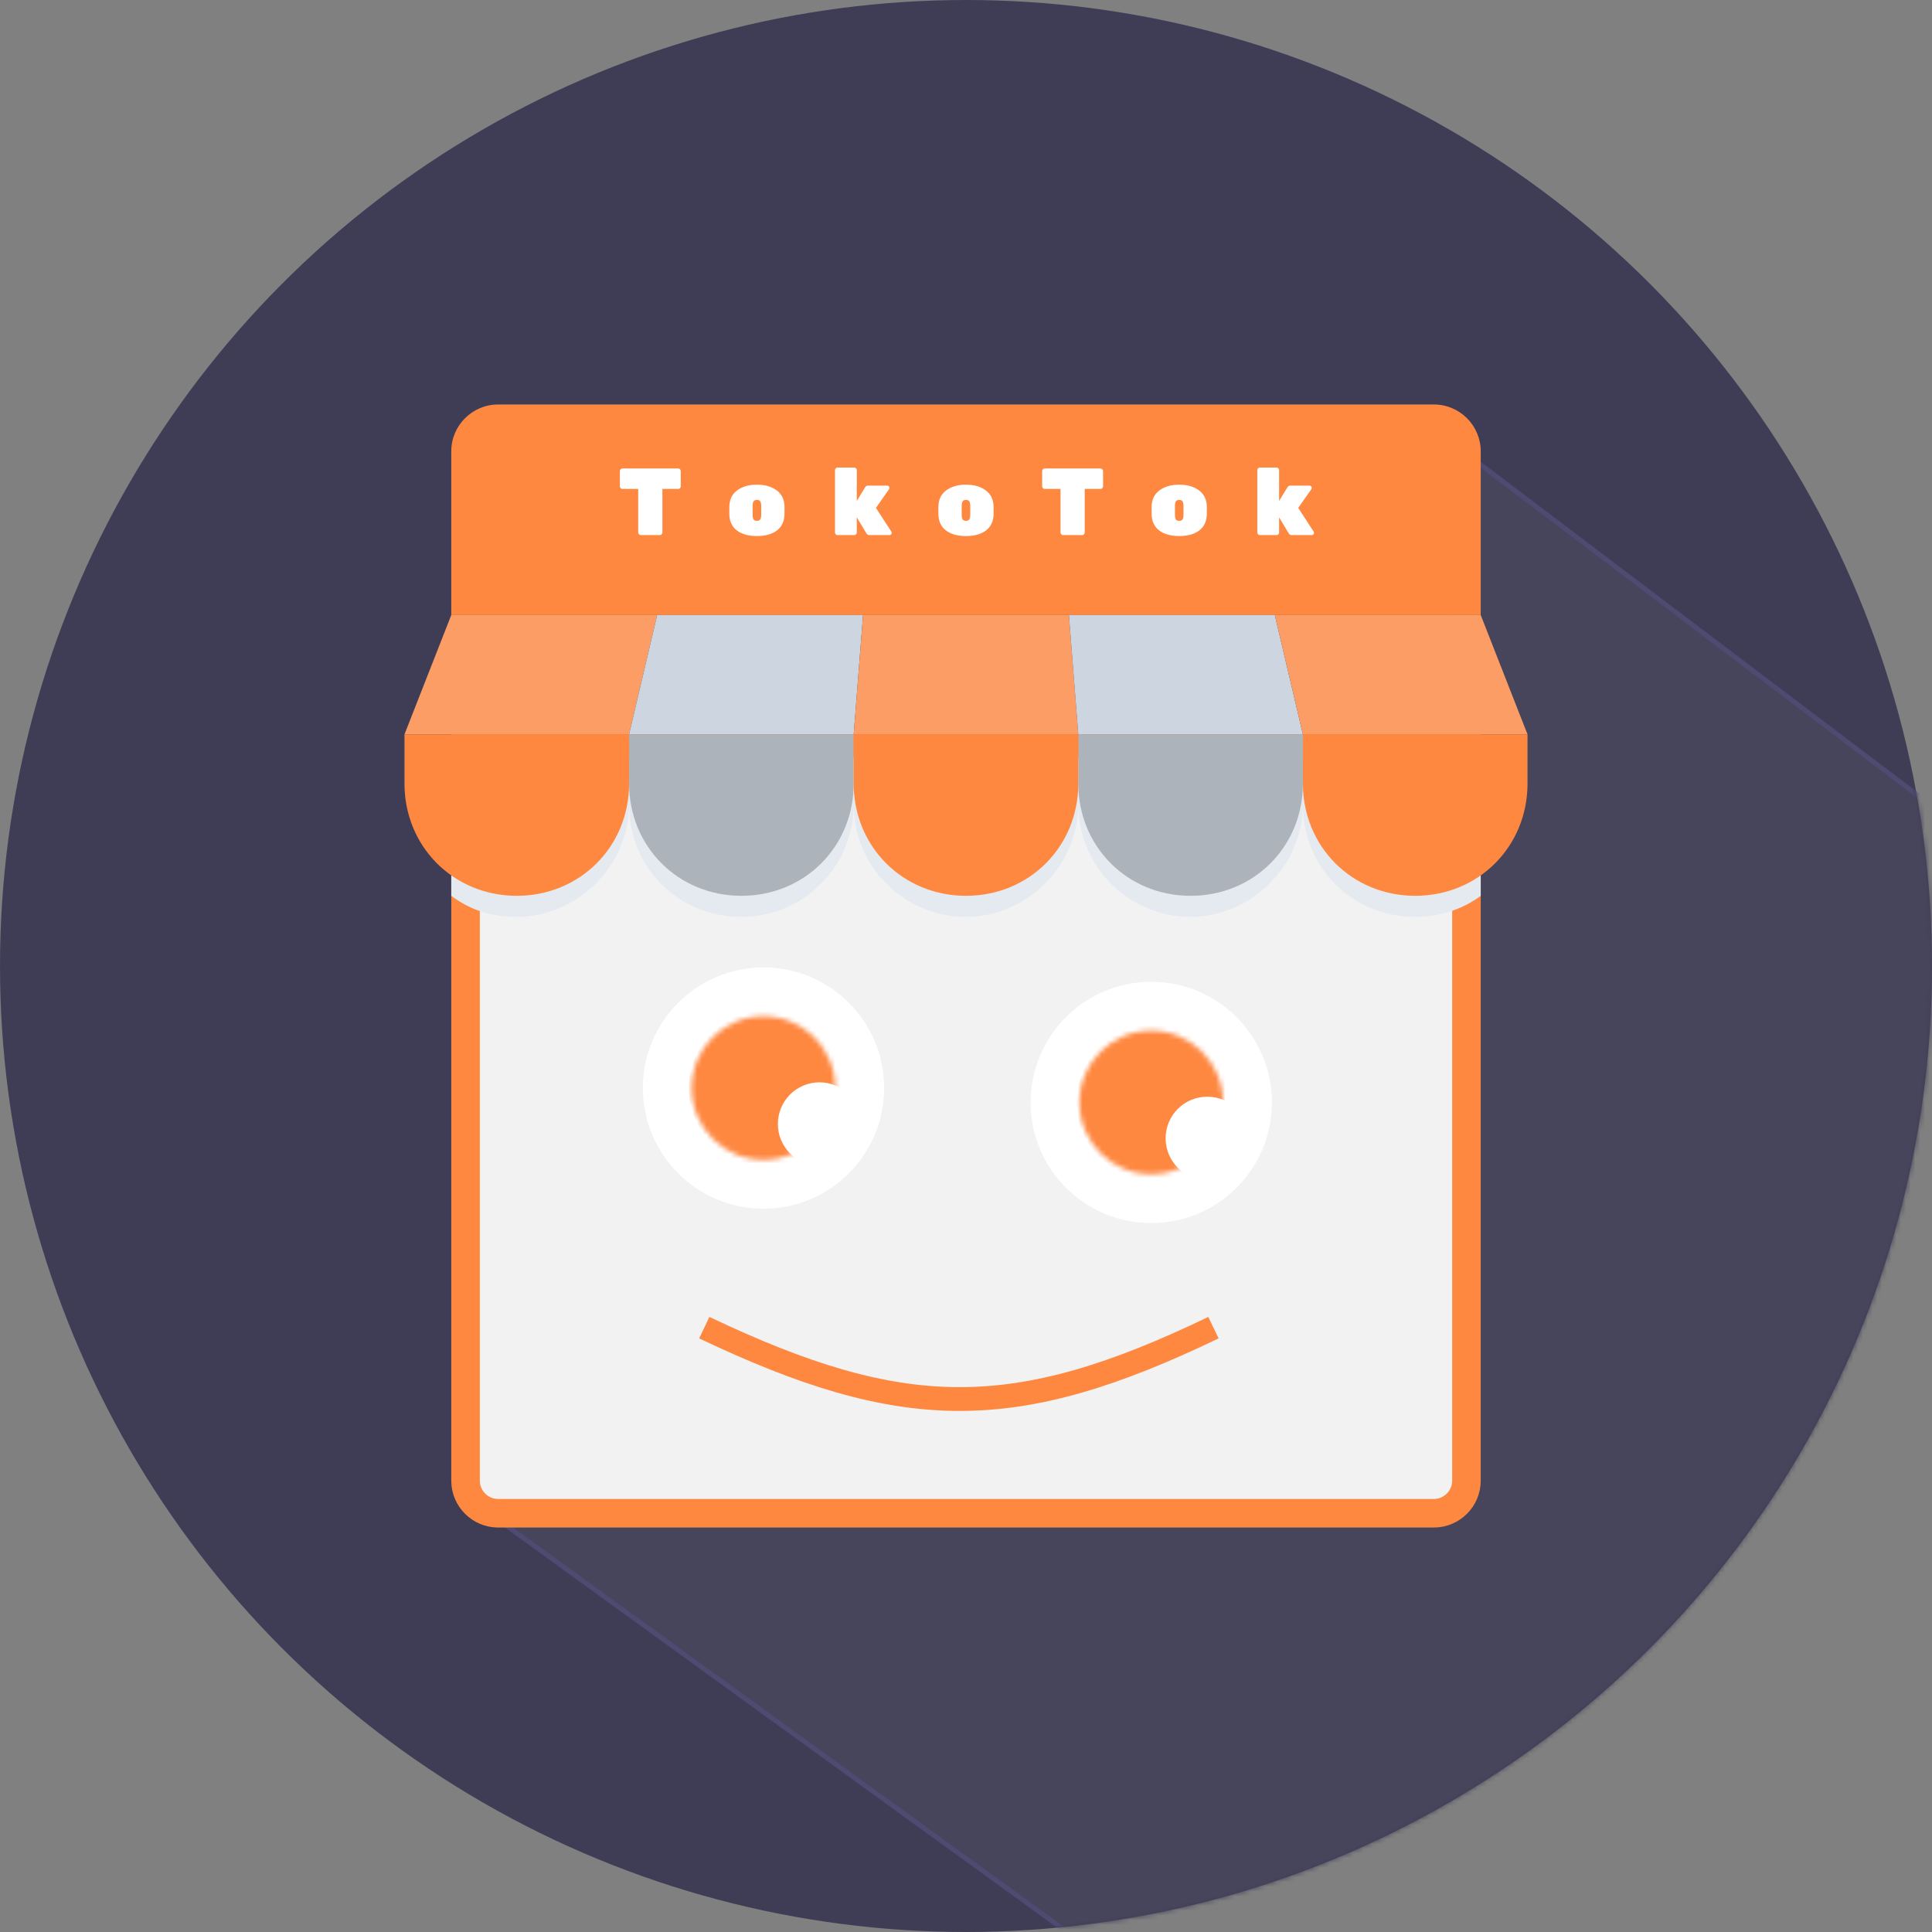 <svg width="406" height="406" viewBox="0 0 406 406" fill="none" xmlns="http://www.w3.org/2000/svg">
<rect x="0" y="0" width="406" height="406" fill="#808080" stroke="none"/>
<circle cx="203" cy="203" r="203" fill="#3F3D56"/>
<mask id="mask0" mask-type="alpha" maskUnits="userSpaceOnUse" x="0" y="0" width="406" height="406">
<circle cx="203" cy="203" r="203" fill="#3F3D56"/>
</mask>
<g mask="url(#mask0)">
<path d="M256 429L98 314.5H305V93L438.5 194L453 414.5L256 429Z" fill="#47455C" stroke="#4E4A72"/>
</g>
<g clip-path="url(#clip0)">
<path d="M97.833 311.167V157.325H308.167V311.167C308.167 314.918 305.085 318 301.333 318H104.667C100.915 318 97.833 314.918 97.833 311.167Z" fill="#F2F2F2" stroke="#FF8841" stroke-width="6"/>
<path d="M301.333 85H104.667C99.258 85 94.833 89.425 94.833 94.833V129.25H311.167V94.833C311.167 89.425 306.742 85 301.333 85Z" fill="#FF8841"/>
<path d="M311.167 159.242V188.25C307.233 191.2 302.317 192.675 297.4 192.675C284.125 192.675 273.8 182.35 273.8 169.075C273.8 181.858 262.983 192.675 250.2 192.675C237.417 192.675 226.6 182.35 226.6 169.075C226.6 181.858 215.783 192.675 203 192.675C190.217 192.675 179.4 182.35 179.4 169.075C179.4 181.858 169.075 192.675 155.8 192.675C142.525 192.675 132.2 182.35 132.2 169.075C132.2 181.858 121.384 192.675 108.6 192.675C103.192 192.675 98.767 191.2 94.834 188.25V159.242H311.167Z" fill="#E4EAEF"/>
<path d="M132.2 154.325H85L94.833 129.25H138.1L132.2 154.325Z" fill="#FB9D64"/>
<path d="M179.4 154.325H132.2L138.1 129.25H181.367L179.4 154.325Z" fill="#CDD6E0"/>
<path d="M226.6 154.325H179.4L181.367 129.25H224.633L226.6 154.325Z" fill="#FB9D64"/>
<path d="M273.8 154.325H226.6L224.633 129.25H267.9L273.8 154.325Z" fill="#CDD6E0"/>
<path d="M321 154.325H273.8L267.9 129.25H311.167L321 154.325Z" fill="#FB9D64"/>
<path d="M132.2 164.65C132.2 177.925 142.525 188.25 155.8 188.25C169.075 188.25 179.4 177.925 179.4 164.65V154.325H132.2V164.65Z" fill="#ACB3BA"/>
<path d="M226.6 154.325V164.65C226.6 177.925 236.925 188.25 250.2 188.25C263.475 188.25 273.8 177.925 273.8 164.65V154.325H226.6Z" fill="#ACB3BA"/>
<path d="M85 164.65C85 177.925 95.325 188.25 108.6 188.25C121.875 188.25 132.2 177.925 132.2 164.65V154.325H85V164.65Z" fill="#FF8841"/>
<path d="M179.4 164.65C179.4 177.925 189.725 188.25 203 188.25C216.275 188.25 226.6 177.925 226.6 164.65V154.325H179.4V164.65Z" fill="#FF8841"/>
<path d="M273.8 154.325V164.65C273.8 177.925 284.125 188.25 297.4 188.25C310.675 188.25 321 177.925 321 164.65V154.325H273.8Z" fill="#FF8841"/>
<path d="M130.799 98.45H142.519C142.666 98.45 142.793 98.504 142.899 98.61C143.006 98.717 143.059 98.844 143.059 98.99V102.21C143.059 102.357 143.006 102.483 142.899 102.59C142.793 102.697 142.666 102.75 142.519 102.75H139.199V111.91C139.199 112.057 139.146 112.183 139.039 112.29C138.933 112.397 138.806 112.45 138.659 112.45H134.659C134.513 112.45 134.386 112.397 134.279 112.29C134.173 112.183 134.119 112.057 134.119 111.91V102.75H130.799C130.653 102.75 130.526 102.697 130.419 102.59C130.313 102.483 130.259 102.357 130.259 102.21V98.99C130.259 98.844 130.313 98.717 130.419 98.61C130.526 98.504 130.653 98.45 130.799 98.45ZM153.263 107.93V106.57C153.263 105.05 153.803 103.883 154.883 103.07C155.963 102.257 157.357 101.85 159.063 101.85C160.77 101.85 162.163 102.257 163.243 103.07C164.323 103.883 164.863 105.05 164.863 106.57V107.93C164.863 109.463 164.343 110.637 163.303 111.45C162.263 112.25 160.85 112.65 159.063 112.65C157.277 112.65 155.863 112.25 154.823 111.45C153.783 110.637 153.263 109.463 153.263 107.93ZM159.963 108.09V106.41C159.963 105.903 159.897 105.55 159.763 105.35C159.63 105.15 159.397 105.05 159.063 105.05C158.73 105.05 158.497 105.15 158.363 105.35C158.23 105.55 158.163 105.903 158.163 106.41V108.09C158.163 108.623 158.23 108.983 158.363 109.17C158.497 109.357 158.73 109.45 159.063 109.45C159.397 109.45 159.63 109.35 159.763 109.15C159.897 108.95 159.963 108.597 159.963 108.09ZM180.051 98.79V105.27L181.811 102.39C181.944 102.163 182.138 102.05 182.391 102.05H186.431C186.564 102.05 186.678 102.097 186.771 102.19C186.864 102.283 186.911 102.39 186.911 102.51C186.911 102.63 186.878 102.737 186.811 102.83L184.071 106.73L187.311 111.71C187.364 111.79 187.391 111.89 187.391 112.01C187.391 112.117 187.344 112.217 187.251 112.31C187.158 112.403 187.044 112.45 186.911 112.45H182.711C182.444 112.45 182.238 112.337 182.091 112.11L180.051 108.71V111.91C180.051 112.057 179.998 112.183 179.891 112.29C179.784 112.397 179.658 112.45 179.511 112.45H176.011C175.864 112.45 175.738 112.397 175.631 112.29C175.524 112.183 175.471 112.057 175.471 111.91V98.79C175.471 98.644 175.524 98.517 175.631 98.41C175.738 98.303 175.864 98.25 176.011 98.25H179.511C179.658 98.25 179.784 98.303 179.891 98.41C179.998 98.517 180.051 98.644 180.051 98.79ZM197.196 107.93V106.57C197.196 105.05 197.736 103.883 198.816 103.07C199.896 102.257 201.289 101.85 202.996 101.85C204.703 101.85 206.096 102.257 207.176 103.07C208.256 103.883 208.796 105.05 208.796 106.57V107.93C208.796 109.463 208.276 110.637 207.236 111.45C206.196 112.25 204.783 112.65 202.996 112.65C201.209 112.65 199.796 112.25 198.756 111.45C197.716 110.637 197.196 109.463 197.196 107.93ZM203.896 108.09V106.41C203.896 105.903 203.829 105.55 203.696 105.35C203.563 105.15 203.329 105.05 202.996 105.05C202.663 105.05 202.429 105.15 202.296 105.35C202.163 105.55 202.096 105.903 202.096 106.41V108.09C202.096 108.623 202.163 108.983 202.296 109.17C202.429 109.357 202.663 109.45 202.996 109.45C203.329 109.45 203.563 109.35 203.696 109.15C203.829 108.95 203.896 108.597 203.896 108.09ZM219.544 98.45H231.264C231.411 98.45 231.537 98.504 231.644 98.61C231.751 98.717 231.804 98.844 231.804 98.99V102.21C231.804 102.357 231.751 102.483 231.644 102.59C231.537 102.697 231.411 102.75 231.264 102.75H227.944V111.91C227.944 112.057 227.891 112.183 227.784 112.29C227.677 112.397 227.551 112.45 227.404 112.45H223.404C223.257 112.45 223.131 112.397 223.024 112.29C222.917 112.183 222.864 112.057 222.864 111.91V102.75H219.544C219.397 102.75 219.271 102.697 219.164 102.59C219.057 102.483 219.004 102.357 219.004 102.21V98.99C219.004 98.844 219.057 98.717 219.164 98.61C219.271 98.504 219.397 98.45 219.544 98.45ZM242.008 107.93V106.57C242.008 105.05 242.548 103.883 243.628 103.07C244.708 102.257 246.101 101.85 247.808 101.85C249.514 101.85 250.908 102.257 251.988 103.07C253.068 103.883 253.608 105.05 253.608 106.57V107.93C253.608 109.463 253.088 110.637 252.048 111.45C251.008 112.25 249.594 112.65 247.808 112.65C246.021 112.65 244.608 112.25 243.568 111.45C242.528 110.637 242.008 109.463 242.008 107.93ZM248.708 108.09V106.41C248.708 105.903 248.641 105.55 248.508 105.35C248.374 105.15 248.141 105.05 247.808 105.05C247.474 105.05 247.241 105.15 247.108 105.35C246.974 105.55 246.908 105.903 246.908 106.41V108.09C246.908 108.623 246.974 108.983 247.108 109.17C247.241 109.357 247.474 109.45 247.808 109.45C248.141 109.45 248.374 109.35 248.508 109.15C248.641 108.95 248.708 108.597 248.708 108.09ZM268.796 98.79V105.27L270.556 102.39C270.689 102.163 270.882 102.05 271.136 102.05H275.176C275.309 102.05 275.422 102.097 275.516 102.19C275.609 102.283 275.656 102.39 275.656 102.51C275.656 102.63 275.622 102.737 275.556 102.83L272.816 106.73L276.056 111.71C276.109 111.79 276.136 111.89 276.136 112.01C276.136 112.117 276.089 112.217 275.996 112.31C275.902 112.403 275.789 112.45 275.656 112.45H271.456C271.189 112.45 270.982 112.337 270.836 112.11L268.796 108.71V111.91C268.796 112.057 268.742 112.183 268.636 112.29C268.529 112.397 268.402 112.45 268.256 112.45H264.756C264.609 112.45 264.482 112.397 264.376 112.29C264.269 112.183 264.216 112.057 264.216 111.91V98.79C264.216 98.644 264.269 98.517 264.376 98.41C264.482 98.303 264.609 98.25 264.756 98.25H268.256C268.402 98.25 268.529 98.303 268.636 98.41C268.742 98.517 268.796 98.644 268.796 98.79Z" fill="white"/>
<ellipse cx="160.448" cy="228.652" rx="25.35" ry="25.35" fill="white"/>
<mask id="mask1" mask-type="alpha" maskUnits="userSpaceOnUse" x="145" y="213" width="31" height="31">
<ellipse cx="160.447" cy="228.652" rx="15.089" ry="15.089" fill="#FF8841"/>
</mask>
<g mask="url(#mask1)">
<ellipse cx="161.051" cy="228.652" rx="16.297" ry="16.297" fill="#FF8841"/>
<ellipse cx="172.217" cy="236.197" rx="8.752" ry="8.752" fill="white"/>
</g>
<circle cx="241.931" cy="231.67" r="25.35" fill="white"/>
<mask id="mask2" mask-type="alpha" maskUnits="userSpaceOnUse" x="226" y="216" width="32" height="31">
<ellipse cx="241.931" cy="231.67" rx="15.089" ry="15.089" fill="#FF8841"/>
</mask>
<g mask="url(#mask2)">
<ellipse cx="242.534" cy="231.67" rx="16.297" ry="16.297" fill="#FF8841"/>
<ellipse cx="253.701" cy="239.215" rx="8.752" ry="8.752" fill="white"/>
</g>
<path d="M148 279C189.786 298.863 213.216 299.137 255 279" stroke="#FF8841" stroke-width="5"/>
</g>
<defs>
<clipPath id="clip0">
<rect width="236" height="236" fill="white" transform="translate(85 85)"/>
</clipPath>
</defs>
</svg>
